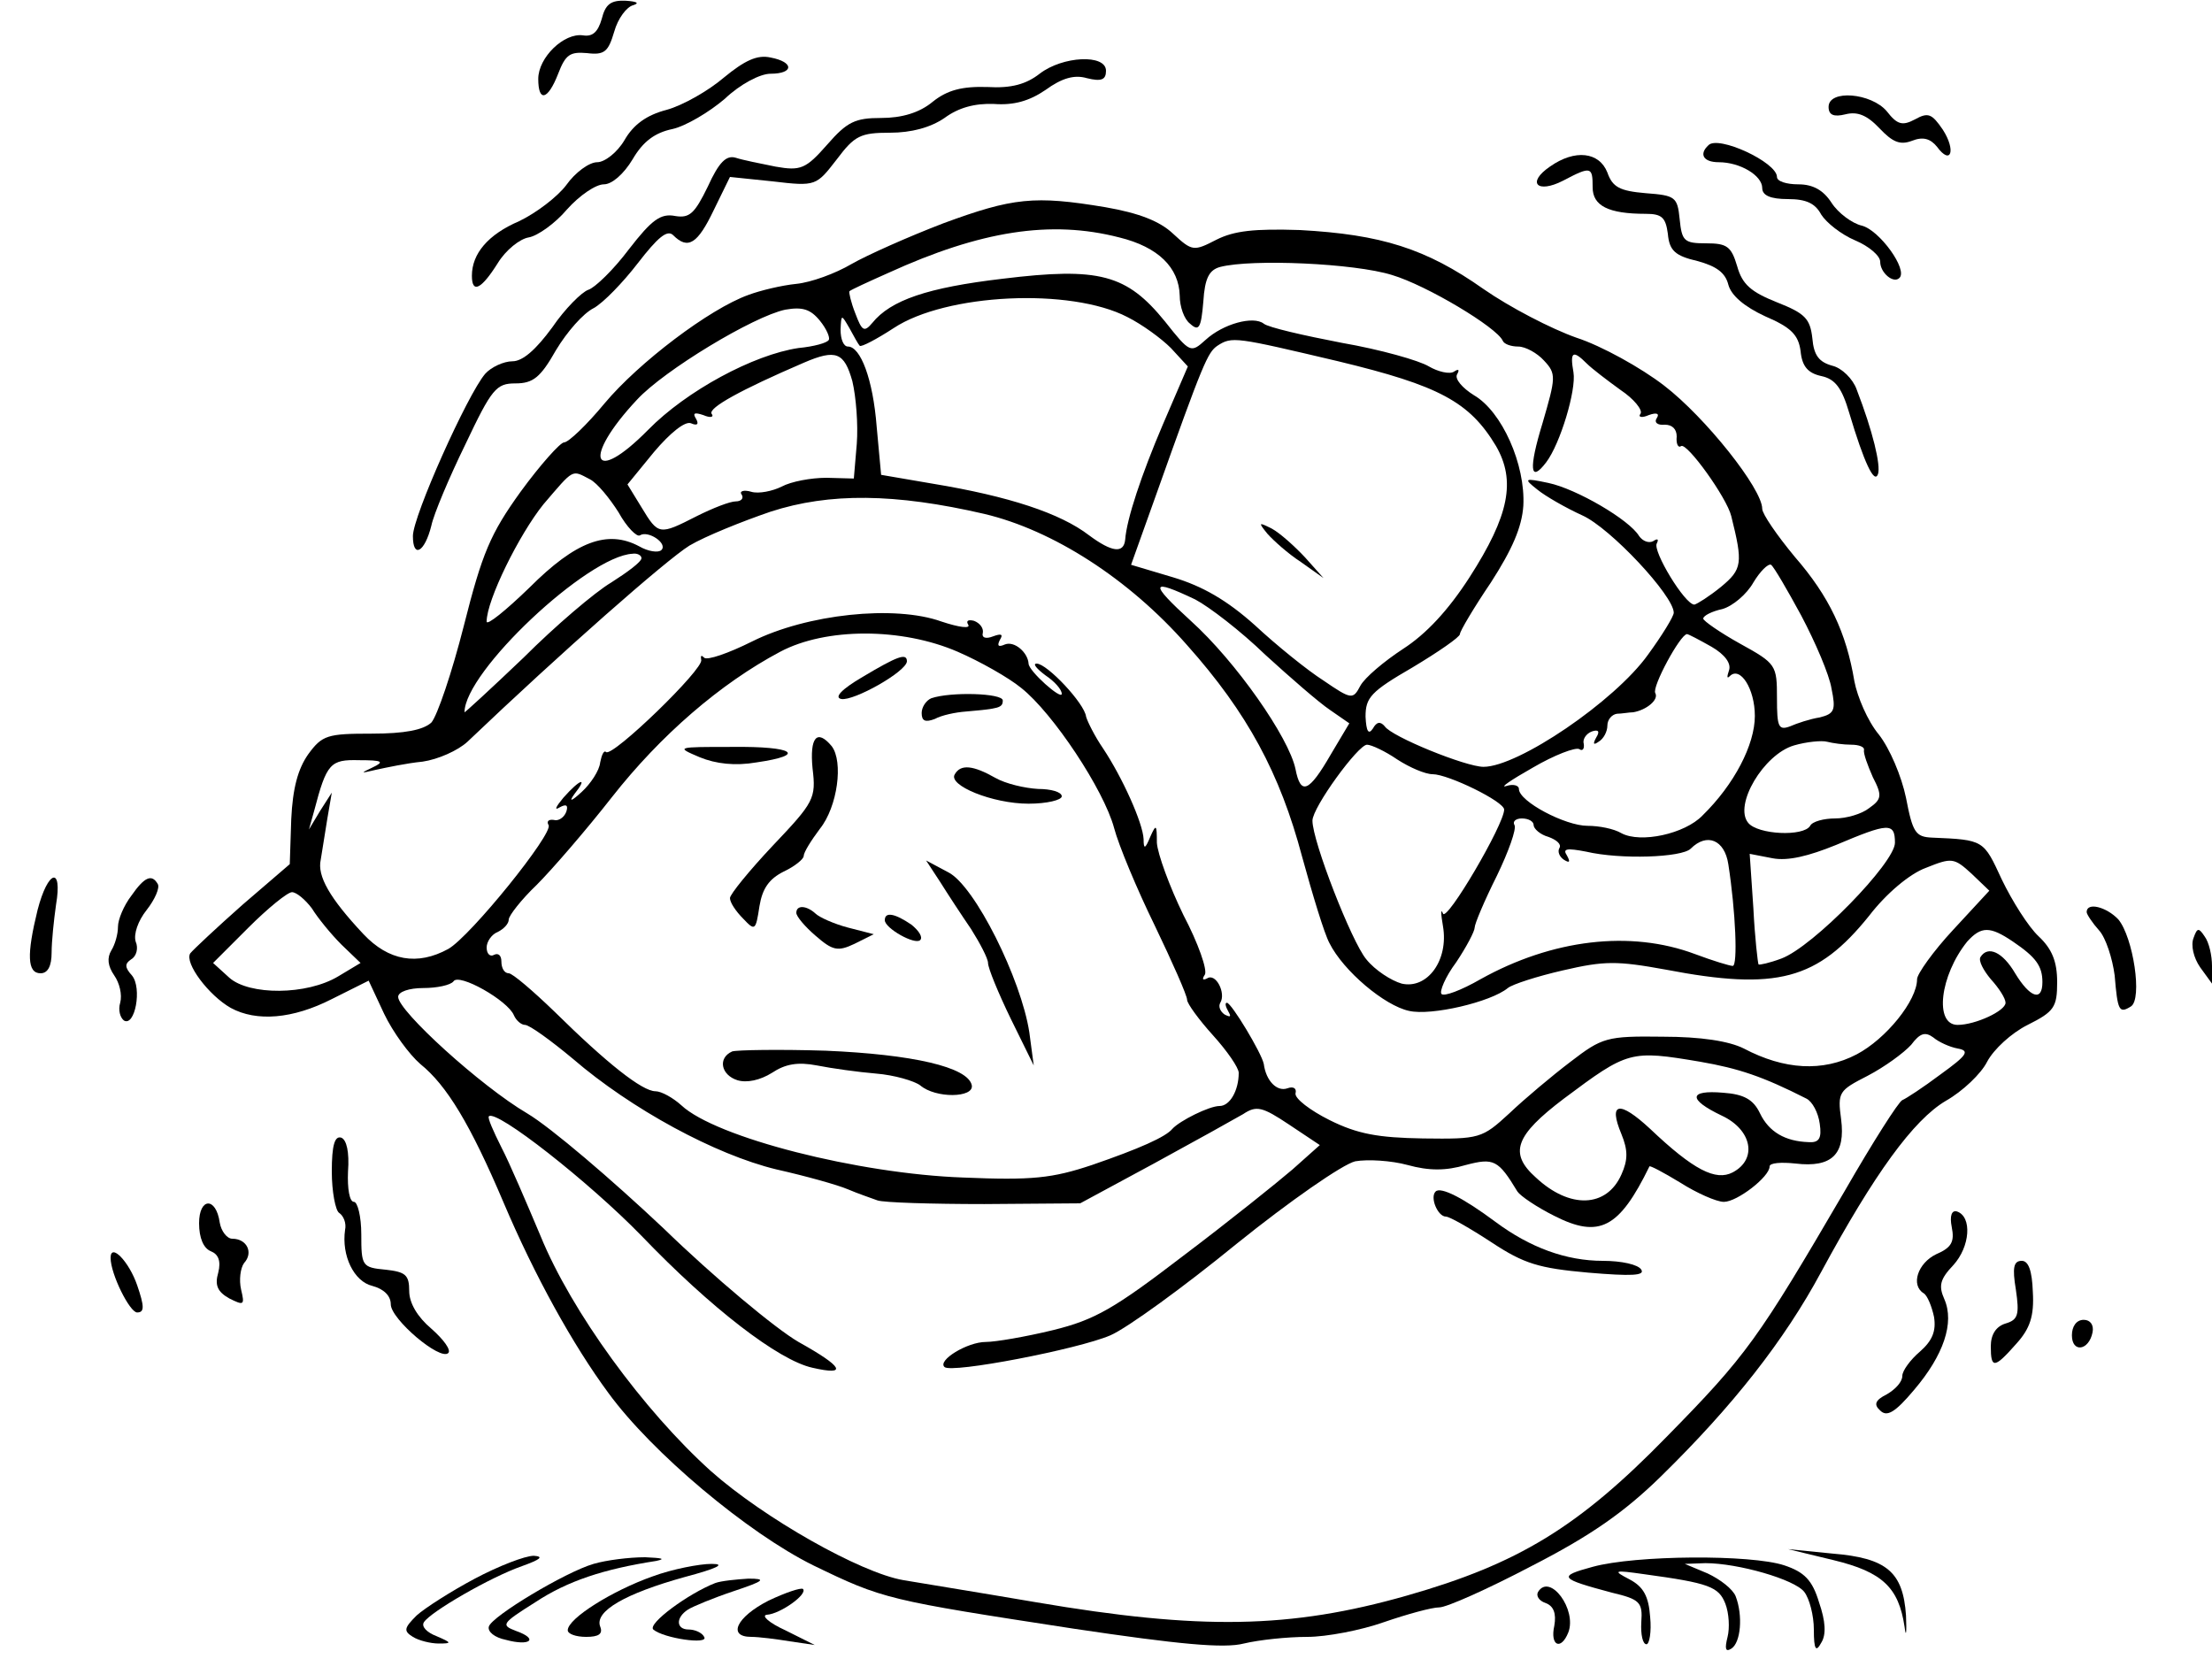 <?xml version="1.0" standalone="no"?>
<!DOCTYPE svg PUBLIC "-//W3C//DTD SVG 20010904//EN"
 "http://www.w3.org/TR/2001/REC-SVG-20010904/DTD/svg10.dtd">
<svg version="1.0" xmlns="http://www.w3.org/2000/svg"
 width="300pt" height="225pt" viewBox="0 0 300 225"
 preserveAspectRatio="xMidYMid meet">
<g transform="translate(0,225) scale(0.1,-0.1)"
fill="#000000" stroke="none">
<path d="M816 2224 c-5 -17 -12 -24 -25 -22 -26 4 -61 -30 -61 -59 0 -32 13
-29 27 7 10 26 16 30 39 28 24 -3 29 2 37 29 5 18 17 34 26 36 9 3 4 5 -10 6
-21 1 -28 -5 -33 -25z"/>
<path d="M982 2145 c-21 -18 -56 -38 -78 -44 -27 -7 -45 -20 -57 -41 -10 -17
-27 -30 -37 -30 -11 0 -30 -14 -42 -31 -12 -16 -41 -38 -64 -49 -42 -18 -64
-44 -64 -74 0 -25 13 -18 35 17 11 18 30 33 42 35 12 2 36 19 52 38 17 19 39
34 50 34 11 0 27 14 39 34 14 24 30 36 54 41 18 4 50 23 71 41 21 20 48 34 62
34 32 0 32 16 0 22 -18 4 -35 -4 -63 -27z"/>
<path d="M1410 2150 c-18 -14 -38 -20 -71 -18 -34 1 -54 -4 -74 -20 -18 -15
-42 -22 -70 -22 -35 0 -46 -5 -73 -36 -29 -33 -36 -36 -70 -30 -20 4 -45 9
-54 12 -13 4 -23 -6 -38 -39 -18 -37 -25 -43 -44 -40 -20 4 -32 -5 -63 -45
-21 -28 -46 -52 -55 -55 -9 -3 -32 -26 -49 -51 -22 -30 -40 -46 -54 -46 -12 0
-29 -8 -37 -17 -24 -28 -98 -193 -98 -220 0 -31 16 -22 25 14 3 15 24 65 46
110 36 76 42 83 68 83 24 0 34 8 55 45 15 25 37 50 51 57 13 7 40 35 60 61 27
35 40 46 48 38 20 -20 33 -12 55 34 l22 45 58 -6 c59 -7 59 -6 87 30 24 32 32
36 72 36 29 0 55 7 74 20 19 14 41 20 67 19 27 -2 48 4 70 19 22 16 39 21 56
16 20 -5 26 -2 26 10 0 23 -59 20 -90 -4z"/>
<path d="M2480 2105 c0 -11 7 -14 23 -10 16 4 29 -1 46 -19 18 -19 28 -23 44
-17 15 6 25 3 34 -8 19 -26 26 -5 8 23 -15 22 -20 24 -38 14 -17 -9 -24 -7
-38 11 -21 25 -79 30 -79 6z"/>
<path d="M2317 2053 c-13 -12 -7 -23 14 -23 29 0 59 -18 59 -35 0 -10 11 -15
35 -15 25 0 37 -6 45 -21 7 -11 27 -27 46 -35 19 -8 34 -21 34 -29 0 -15 18
-30 26 -22 12 11 -27 65 -51 71 -13 3 -32 17 -41 31 -11 17 -25 25 -45 25 -16
0 -29 4 -29 10 0 20 -80 57 -93 43z"/>
<path d="M2102 2024 c-32 -22 -17 -37 18 -19 38 20 40 19 40 -9 0 -25 21 -36
72 -36 22 0 27 -5 30 -27 2 -23 10 -30 40 -37 26 -7 38 -16 42 -32 4 -15 22
-30 50 -43 35 -15 45 -25 48 -47 2 -21 10 -30 28 -34 19 -4 28 -16 38 -50 20
-67 34 -97 39 -83 4 12 -7 58 -29 115 -5 14 -20 29 -33 32 -18 5 -25 14 -27
37 -3 27 -10 34 -48 49 -35 14 -47 24 -54 49 -8 27 -14 31 -42 31 -30 0 -33 3
-36 33 -3 30 -6 32 -46 35 -35 3 -45 8 -52 28 -11 28 -44 32 -78 8z"/>
<path d="M1279 1947 c-47 -18 -103 -43 -124 -55 -22 -13 -55 -25 -75 -27 -20
-2 -49 -9 -65 -15 -53 -19 -149 -92 -195 -147 -24 -29 -49 -53 -55 -53 -5 0
-32 -30 -59 -67 -41 -57 -52 -83 -77 -182 -16 -63 -36 -122 -44 -131 -11 -10
-36 -15 -81 -15 -60 0 -67 -2 -86 -28 -14 -20 -21 -46 -23 -88 l-2 -61 -64
-55 c-35 -31 -67 -61 -71 -66 -8 -13 25 -57 55 -74 35 -19 84 -15 137 12 l50
25 21 -45 c12 -25 34 -55 49 -68 36 -29 68 -82 113 -188 42 -99 94 -193 142
-258 59 -81 189 -190 278 -234 95 -46 100 -47 354 -86 141 -21 203 -27 230
-20 21 5 59 9 86 9 26 0 73 9 104 20 32 11 65 20 75 20 10 0 66 25 125 56 80
41 126 73 176 122 97 95 167 184 217 277 72 133 125 206 169 232 23 13 48 37
56 53 9 17 33 39 55 50 36 18 40 24 40 58 0 28 -7 45 -25 62 -14 13 -36 48
-50 77 -25 54 -24 54 -95 57 -22 1 -26 7 -35 54 -6 29 -22 67 -37 86 -15 18
-29 51 -33 72 -11 66 -34 115 -81 169 -24 29 -44 58 -44 65 0 27 -77 124 -133
167 -31 24 -85 54 -119 65 -34 12 -90 41 -126 66 -78 55 -139 74 -249 80 -62
2 -89 -1 -113 -13 -31 -16 -33 -16 -59 8 -18 17 -46 28 -92 36 -96 16 -125 13
-220 -22z m239 -19 c53 -13 81 -41 82 -79 0 -15 6 -32 14 -38 12 -11 15 -6 18
30 2 32 8 43 23 47 43 11 182 5 233 -11 47 -14 142 -71 150 -89 2 -5 12 -8 21
-8 10 0 26 -9 35 -19 17 -18 16 -23 -2 -85 -19 -62 -17 -82 5 -53 19 25 41 98
37 122 -5 28 -1 31 18 12 7 -7 28 -23 46 -36 18 -12 30 -27 27 -32 -4 -5 2 -6
11 -2 11 4 15 2 11 -4 -4 -6 1 -10 11 -9 10 0 16 -6 16 -16 -1 -10 2 -16 6
-13 8 5 62 -70 68 -95 16 -64 15 -72 -14 -96 -16 -13 -32 -23 -36 -24 -13 0
-57 73 -51 83 3 6 1 7 -5 3 -6 -3 -14 0 -19 7 -13 22 -85 64 -123 72 -33 7
-34 6 -15 -9 11 -9 39 -25 61 -35 38 -17 124 -109 124 -132 0 -5 -16 -31 -35
-57 -45 -63 -176 -152 -223 -152 -24 0 -125 41 -134 55 -6 7 -11 6 -16 -3 -6
-9 -9 -4 -10 16 0 26 7 34 64 67 35 21 64 41 64 45 0 4 19 36 42 70 29 45 42
75 44 104 3 56 -29 128 -67 150 -16 10 -26 22 -23 28 4 7 2 8 -4 4 -6 -4 -22
0 -34 7 -13 8 -66 23 -118 32 -52 10 -100 21 -106 26 -14 11 -55 0 -79 -22
-20 -18 -21 -18 -55 25 -52 64 -89 74 -220 58 -102 -12 -152 -29 -177 -60 -11
-13 -14 -11 -23 13 -6 15 -9 29 -8 30 2 2 26 13 53 25 125 57 220 72 313 48z
m11 -108 c20 -10 46 -29 59 -42 l23 -25 -34 -79 c-29 -68 -49 -128 -51 -156
-2 -19 -18 -17 -49 6 -39 30 -109 53 -212 70 l-70 12 -6 65 c-5 65 -22 109
-39 109 -6 0 -10 10 -10 23 1 21 1 21 12 2 6 -11 12 -22 14 -24 2 -2 23 9 46
24 71 47 240 55 317 15z m-405 -31 c-2 -4 -20 -9 -41 -11 -61 -9 -152 -58
-204 -111 -76 -77 -90 -39 -15 41 37 40 158 113 201 122 23 4 34 1 47 -15 9
-11 14 -23 12 -26z m691 -29 c137 -33 178 -55 214 -115 27 -47 18 -94 -36
-178 -29 -45 -59 -77 -90 -97 -26 -17 -52 -39 -58 -50 -10 -19 -12 -19 -50 7
-22 14 -64 48 -93 75 -38 34 -71 53 -111 65 l-57 17 34 95 c64 180 70 193 83
202 20 13 24 12 164 -21z m-659 -27 c5 -21 8 -59 6 -85 l-4 -47 -37 1 c-21 0
-48 -5 -61 -12 -12 -6 -31 -10 -41 -7 -10 3 -17 1 -13 -4 3 -5 -1 -9 -8 -9 -8
0 -31 -9 -53 -20 -51 -26 -52 -26 -75 12 l-19 31 36 44 c22 26 42 42 50 39 9
-4 11 -1 7 6 -5 8 -2 9 10 5 9 -4 15 -3 11 2 -4 8 39 32 125 69 44 19 55 14
66 -25z m-356 -133 c10 -5 27 -26 39 -45 11 -20 25 -34 29 -31 11 7 38 -11 29
-20 -4 -4 -18 -2 -30 5 -43 23 -86 7 -149 -56 -32 -31 -58 -52 -58 -46 0 29
44 118 77 159 42 49 38 47 63 34z m535 -47 c93 -22 196 -88 275 -178 82 -92
126 -174 156 -287 14 -51 30 -104 37 -117 19 -38 75 -85 108 -92 30 -7 111 12
134 31 6 5 40 16 75 24 56 13 73 13 139 1 151 -29 206 -14 276 73 23 30 55 57
77 65 35 14 38 14 62 -8 l24 -23 -49 -53 c-27 -29 -49 -60 -49 -67 0 -29 -42
-81 -82 -102 -46 -24 -98 -21 -153 8 -20 10 -58 16 -110 16 -76 1 -82 -1 -125
-34 -25 -19 -62 -50 -83 -70 -37 -34 -40 -35 -117 -34 -61 1 -89 6 -127 25
-26 13 -47 29 -46 36 2 7 -3 10 -11 7 -14 -5 -29 10 -32 33 -3 15 -44 83 -50
83 -3 0 -2 -5 2 -12 4 -7 3 -8 -5 -4 -6 4 -9 11 -6 16 8 13 -6 41 -18 33 -6
-3 -7 -1 -3 5 4 6 -9 43 -29 81 -19 39 -35 83 -36 98 0 25 -1 26 -9 8 -7 -17
-9 -17 -9 -3 -1 22 -29 84 -55 123 -11 16 -21 36 -23 43 -2 18 -53 72 -67 72
-6 0 0 -7 12 -16 12 -8 22 -19 22 -25 0 -9 -45 31 -45 41 -1 15 -19 31 -32 26
-9 -4 -11 -2 -7 6 5 8 2 9 -9 5 -10 -4 -16 -2 -14 5 1 6 -4 13 -12 16 -8 2
-11 0 -8 -5 4 -6 -12 -4 -36 4 -64 23 -183 10 -257 -27 -32 -16 -61 -26 -65
-22 -4 4 -5 3 -4 -3 4 -12 -120 -132 -129 -125 -3 3 -6 -4 -8 -14 -1 -11 -13
-29 -25 -40 -14 -13 -18 -14 -10 -3 19 24 8 21 -15 -5 -10 -12 -13 -18 -5 -13
9 5 12 3 9 -6 -3 -8 -11 -13 -17 -11 -7 1 -10 -2 -7 -7 7 -11 -106 -151 -136
-168 -42 -23 -81 -16 -115 20 -46 49 -63 79 -58 101 2 12 6 37 9 56 l6 35 -16
-25 -15 -25 7 25 c17 65 22 70 61 69 32 0 35 -2 18 -10 -17 -8 -16 -8 5 -3 14
3 42 9 63 11 21 3 48 15 61 27 128 122 269 246 301 266 22 13 72 33 110 46 80
26 169 25 290 -3z m-465 -60 c0 -5 -19 -19 -41 -33 -22 -13 -76 -59 -119 -102
-44 -42 -80 -75 -80 -74 0 55 167 212 228 215 6 1 12 -2 12 -6z m1573 -78 c19
-36 38 -80 41 -99 6 -29 4 -34 -16 -39 -13 -2 -31 -8 -40 -12 -16 -6 -18 -1
-18 38 0 45 -1 47 -50 74 -27 15 -50 31 -50 34 0 4 12 10 26 13 14 4 33 20 42
36 9 15 20 26 24 24 4 -3 22 -34 41 -69z m-822 22 c19 -10 62 -43 95 -75 34
-31 73 -65 88 -75 l26 -18 -25 -42 c-30 -52 -41 -56 -48 -20 -9 43 -81 146
-142 201 -57 52 -55 58 6 29z m-322 -71 c30 -13 69 -35 86 -49 43 -34 112
-138 126 -190 6 -23 31 -83 55 -132 24 -50 44 -95 44 -101 0 -5 16 -27 35 -48
19 -21 35 -44 35 -51 0 -24 -12 -45 -26 -45 -14 0 -54 -20 -64 -31 -9 -11 -45
-27 -109 -49 -54 -18 -81 -21 -175 -17 -141 5 -335 54 -382 98 -11 10 -27 19
-35 19 -18 0 -66 38 -137 108 -29 28 -57 52 -62 52 -6 0 -10 7 -10 16 0 8 -4
12 -10 9 -5 -3 -10 1 -10 10 0 8 7 18 15 21 8 4 15 11 15 17 0 5 17 27 38 47
20 20 66 73 102 119 66 84 147 154 228 197 62 33 165 33 241 0z m1022 7 c19
-11 27 -23 24 -32 -3 -9 -3 -12 1 -8 14 14 34 -17 34 -54 0 -39 -28 -93 -71
-135 -24 -25 -84 -38 -110 -24 -10 6 -30 10 -46 10 -30 0 -93 33 -93 50 0 5
-8 7 -17 4 -10 -3 6 8 36 25 29 17 58 28 63 25 4 -3 7 0 6 7 -2 6 3 14 11 17
9 3 11 0 6 -8 -5 -9 -4 -11 3 -6 7 4 12 14 12 22 0 8 6 15 13 16 6 0 17 2 22
2 18 3 35 17 30 26 -5 8 34 80 43 80 2 0 17 -8 33 -17z m190 -133 c10 0 18 -3
17 -7 -1 -5 5 -21 12 -37 13 -25 12 -30 -5 -42 -10 -8 -31 -14 -46 -14 -15 0
-31 -4 -34 -10 -9 -15 -71 -12 -84 4 -20 24 21 93 62 105 17 5 38 7 45 5 8 -2
22 -4 33 -4z m-616 -20 c17 -11 38 -20 48 -20 21 0 97 -37 97 -48 0 -20 -78
-153 -83 -141 -3 8 -3 0 0 -17 8 -46 -21 -86 -56 -78 -14 4 -36 18 -48 33 -20
24 -73 160 -73 188 0 18 62 103 74 103 6 0 25 -9 41 -20z m185 -89 c0 -5 9
-13 20 -16 11 -4 18 -10 15 -15 -3 -5 0 -12 6 -16 8 -5 9 -3 4 6 -6 9 0 10 26
5 47 -11 130 -8 142 4 22 22 46 12 51 -21 10 -64 13 -138 6 -138 -4 0 -27 7
-51 16 -88 33 -194 20 -291 -34 -26 -15 -50 -24 -53 -20 -3 3 5 23 20 43 14
21 25 42 25 47 0 5 13 36 30 70 16 33 27 64 24 69 -3 5 2 9 10 9 9 0 16 -4 16
-9z m490 -24 c0 -27 -111 -141 -154 -157 -16 -6 -30 -9 -31 -8 -1 2 -5 36 -7
76 l-5 74 31 -6 c21 -4 49 3 86 18 71 30 80 31 80 3z m-2147 -89 c8 -13 26
-35 40 -49 l26 -25 -30 -18 c-43 -26 -121 -26 -148 -2 l-22 20 48 48 c26 26
53 48 59 48 6 0 18 -10 27 -22z m2307 -45 c31 -21 40 -33 40 -55 0 -27 -17
-21 -37 12 -17 29 -37 38 -47 22 -3 -5 4 -18 14 -30 11 -12 20 -26 20 -32 0
-11 -41 -30 -65 -30 -32 0 -24 67 13 113 19 21 31 21 62 0z m-2033 -100 c3 -7
10 -13 15 -13 6 0 35 -21 65 -46 79 -68 193 -130 276 -150 40 -9 83 -21 97
-27 14 -6 32 -12 40 -15 8 -3 74 -5 145 -5 l130 1 100 54 c55 30 109 60 121
67 18 12 26 10 62 -14 l42 -28 -37 -33 c-21 -18 -87 -71 -148 -117 -94 -72
-120 -87 -177 -101 -37 -9 -78 -16 -91 -16 -25 0 -66 -25 -56 -34 9 -9 181 24
225 43 23 10 100 66 171 124 72 58 144 108 161 112 17 3 49 1 71 -5 29 -8 52
-8 79 0 38 10 44 7 70 -36 4 -6 26 -21 50 -33 61 -31 88 -17 129 67 0 2 19 -8
42 -22 22 -14 49 -26 59 -26 18 0 62 34 62 48 0 5 16 6 35 4 50 -6 68 13 62
60 -5 37 -3 39 36 59 23 12 49 31 59 42 12 16 19 18 30 10 7 -6 22 -13 33 -15
17 -3 13 -9 -23 -35 -24 -18 -47 -33 -52 -35 -5 -2 -40 -57 -78 -123 -118
-202 -133 -223 -242 -334 -119 -122 -201 -172 -352 -215 -158 -45 -280 -47
-503 -9 -82 14 -163 27 -180 30 -58 10 -189 84 -261 148 -91 82 -189 216 -231
319 -19 45 -42 99 -53 120 -11 22 -19 40 -17 42 10 10 136 -89 207 -162 94
-98 186 -169 232 -179 48 -11 42 1 -19 35 -31 18 -114 87 -183 154 -70 66
-153 137 -185 156 -63 37 -175 139 -175 158 0 7 15 12 34 12 19 0 37 4 41 9 7
12 74 -26 82 -46z m1609 -63 c52 -9 85 -20 144 -50 8 -4 16 -19 18 -34 3 -20
-1 -26 -15 -25 -32 1 -54 14 -66 39 -9 19 -22 26 -50 28 -47 4 -48 -9 -2 -31
41 -19 49 -59 15 -77 -23 -12 -53 3 -112 59 -42 39 -57 36 -39 -7 9 -22 9 -35
0 -55 -20 -45 -70 -47 -116 -4 -37 33 -28 57 38 107 87 65 90 66 185 50z"/>
<path d="M1719 1526 c8 -9 28 -27 45 -38 l31 -22 -25 28 c-14 15 -34 33 -45
39 -18 9 -19 9 -6 -7z"/>
<path d="M1170 1332 c-29 -17 -39 -28 -29 -30 17 -3 88 37 89 51 0 12 -13 7
-60 -21z"/>
<path d="M1263 1303 c-7 -3 -13 -12 -13 -20 0 -11 5 -13 18 -8 9 5 28 9 42 10
45 4 50 5 50 15 0 10 -71 12 -97 3z"/>
<path d="M1102 1208 c5 -41 2 -46 -54 -105 -32 -34 -58 -66 -58 -71 0 -6 8
-18 18 -28 16 -17 17 -16 22 17 4 24 13 37 33 47 15 7 27 17 27 21 0 5 10 21
22 37 24 30 32 91 16 112 -20 24 -30 12 -26 -30z"/>
<path d="M949 1223 c22 -9 48 -12 77 -7 69 10 51 22 -33 21 -76 0 -77 0 -44
-14z"/>
<path d="M1295 1200 c-10 -15 51 -40 100 -40 25 0 45 5 45 10 0 6 -15 10 -32
10 -18 1 -44 7 -58 15 -30 17 -47 19 -55 5z"/>
<path d="M1275 1054 c10 -16 29 -45 42 -64 12 -19 23 -40 23 -46 0 -7 14 -41
31 -76 l31 -63 -6 45 c-11 72 -74 199 -110 217 l-30 16 19 -29z"/>
<path d="M1080 1012 c0 -5 12 -19 26 -31 23 -20 30 -22 53 -11 l26 13 -35 9
c-19 5 -39 14 -44 19 -12 11 -26 12 -26 1z"/>
<path d="M1200 1002 c0 -11 41 -34 48 -27 4 4 -2 13 -12 21 -22 15 -36 18 -36
6z"/>
<path d="M993 824 c-20 -9 -15 -32 7 -39 13 -4 31 0 47 10 18 12 35 15 61 10
20 -4 56 -9 80 -11 25 -2 52 -10 60 -16 21 -18 73 -17 70 0 -5 25 -81 42 -198
47 -63 2 -121 1 -127 -1z"/>
<path d="M1947 634 c-8 -8 3 -34 14 -34 5 0 33 -16 62 -35 44 -29 64 -35 131
-41 59 -5 77 -4 72 4 -4 7 -27 12 -52 12 -50 0 -99 18 -146 53 -43 32 -74 48
-81 41z"/>
<path d="M51 1016 c-15 -61 -14 -86 4 -86 10 0 15 10 15 28 0 15 3 44 6 65 9
53 -11 47 -25 -7z"/>
<path d="M178 1035 c-10 -13 -18 -32 -18 -42 0 -10 -4 -24 -9 -32 -6 -10 -5
-21 4 -34 7 -10 11 -26 8 -37 -3 -10 0 -20 5 -24 15 -9 25 44 11 61 -10 11
-10 16 -1 22 7 4 10 15 6 24 -3 10 3 28 15 43 11 14 18 30 15 35 -8 14 -18 10
-36 -16z"/>
<path d="M2830 1013 c0 -3 8 -15 17 -25 9 -10 18 -38 21 -61 4 -48 6 -52 22
-42 16 10 3 94 -17 118 -16 17 -43 24 -43 10z"/>
<path d="M2975 978 c-4 -10 0 -27 9 -40 l16 -22 0 24 c0 14 -4 32 -10 40 -8
12 -10 12 -15 -2z"/>
<path d="M450 661 c0 -27 5 -53 10 -56 6 -4 10 -14 8 -23 -5 -35 12 -70 37
-76 15 -4 25 -13 25 -25 0 -20 67 -77 78 -66 4 4 -6 18 -23 33 -19 16 -30 35
-30 51 0 22 -5 26 -32 29 -32 3 -33 5 -33 48 0 24 -5 44 -10 44 -6 0 -9 18 -8
41 2 27 -2 43 -9 46 -9 3 -13 -10 -13 -46z"/>
<path d="M270 591 c0 -20 6 -34 16 -38 10 -4 14 -13 10 -29 -5 -17 -1 -26 15
-35 20 -10 21 -9 16 12 -3 13 -1 29 4 36 13 14 4 33 -16 33 -7 0 -15 10 -17
22 -5 35 -28 34 -28 -1z"/>
<path d="M2647 586 c4 -20 0 -28 -21 -37 -25 -12 -35 -42 -17 -53 5 -3 11 -18
14 -32 3 -19 -2 -32 -19 -47 -13 -11 -24 -26 -24 -33 0 -8 -9 -18 -21 -25 -16
-8 -18 -14 -9 -22 9 -9 20 -3 46 28 40 47 55 91 41 123 -8 18 -6 27 12 46 23
25 26 66 5 73 -7 2 -10 -6 -7 -21z"/>
<path d="M150 544 c0 -22 26 -74 36 -74 10 0 10 8 0 37 -11 32 -36 58 -36 37z"/>
<path d="M2734 501 c5 -34 3 -41 -14 -46 -13 -4 -20 -15 -20 -31 0 -31 5 -30
35 4 18 20 24 37 22 70 -1 29 -6 42 -15 42 -11 0 -13 -9 -8 -39z"/>
<path d="M2810 439 c0 -24 23 -21 28 4 2 10 -3 17 -12 17 -10 0 -16 -9 -16
-21z"/>
<path d="M2487 134 c66 -16 88 -37 96 -90 2 -16 3 -9 2 15 -4 59 -26 78 -100
84 l-60 6 62 -15z"/>
<path d="M644 109 c-32 -17 -68 -40 -79 -50 -17 -17 -18 -21 -5 -29 8 -5 24
-9 35 -9 18 0 18 1 -3 10 -13 5 -21 13 -17 19 9 14 90 61 133 76 25 9 30 13
16 14 -12 0 -48 -14 -80 -31z"/>
<path d="M805 129 c-38 -11 -138 -71 -142 -85 -2 -7 8 -15 23 -18 33 -9 45 1
14 12 -21 8 -20 10 26 39 44 29 93 45 164 56 14 3 7 4 -15 5 -22 0 -53 -4 -70
-9z"/>
<path d="M2160 125 c-48 -13 -45 -16 26 -35 38 -9 42 -13 40 -40 -1 -17 2 -30
7 -30 4 0 7 17 5 37 -2 28 -9 41 -28 51 -23 12 -22 13 20 7 88 -12 101 -17
110 -40 5 -13 6 -33 3 -45 -4 -16 -3 -21 5 -16 13 8 16 45 6 71 -4 10 -21 23
-38 31 l-31 13 28 1 c44 0 121 -22 134 -39 7 -9 13 -32 13 -51 0 -28 3 -31 10
-18 7 11 6 29 -3 55 -9 30 -20 41 -47 50 -45 15 -202 14 -260 -2z"/>
<path d="M885 112 c-54 -19 -115 -57 -115 -73 0 -5 11 -9 25 -9 17 0 23 4 19
14 -8 21 35 45 114 67 45 12 57 18 37 18 -16 0 -53 -7 -80 -17z"/>
<path d="M970 103 c-36 -14 -92 -55 -84 -63 14 -12 76 -21 69 -10 -3 6 -13 10
-21 10 -17 0 -18 16 -1 27 6 4 35 16 62 25 42 14 45 17 20 17 -16 -1 -37 -3
-45 -6z"/>
<path d="M1042 79 c-43 -22 -56 -49 -23 -49 10 0 34 -3 52 -6 l34 -5 -40 20
c-22 10 -33 20 -25 21 18 1 56 28 49 35 -3 2 -24 -5 -47 -16z"/>
<path d="M2086 91 c-3 -5 1 -12 10 -15 11 -4 15 -14 12 -31 -6 -27 9 -34 19
-9 12 31 -25 81 -41 55z"/>
</g>
</svg>
